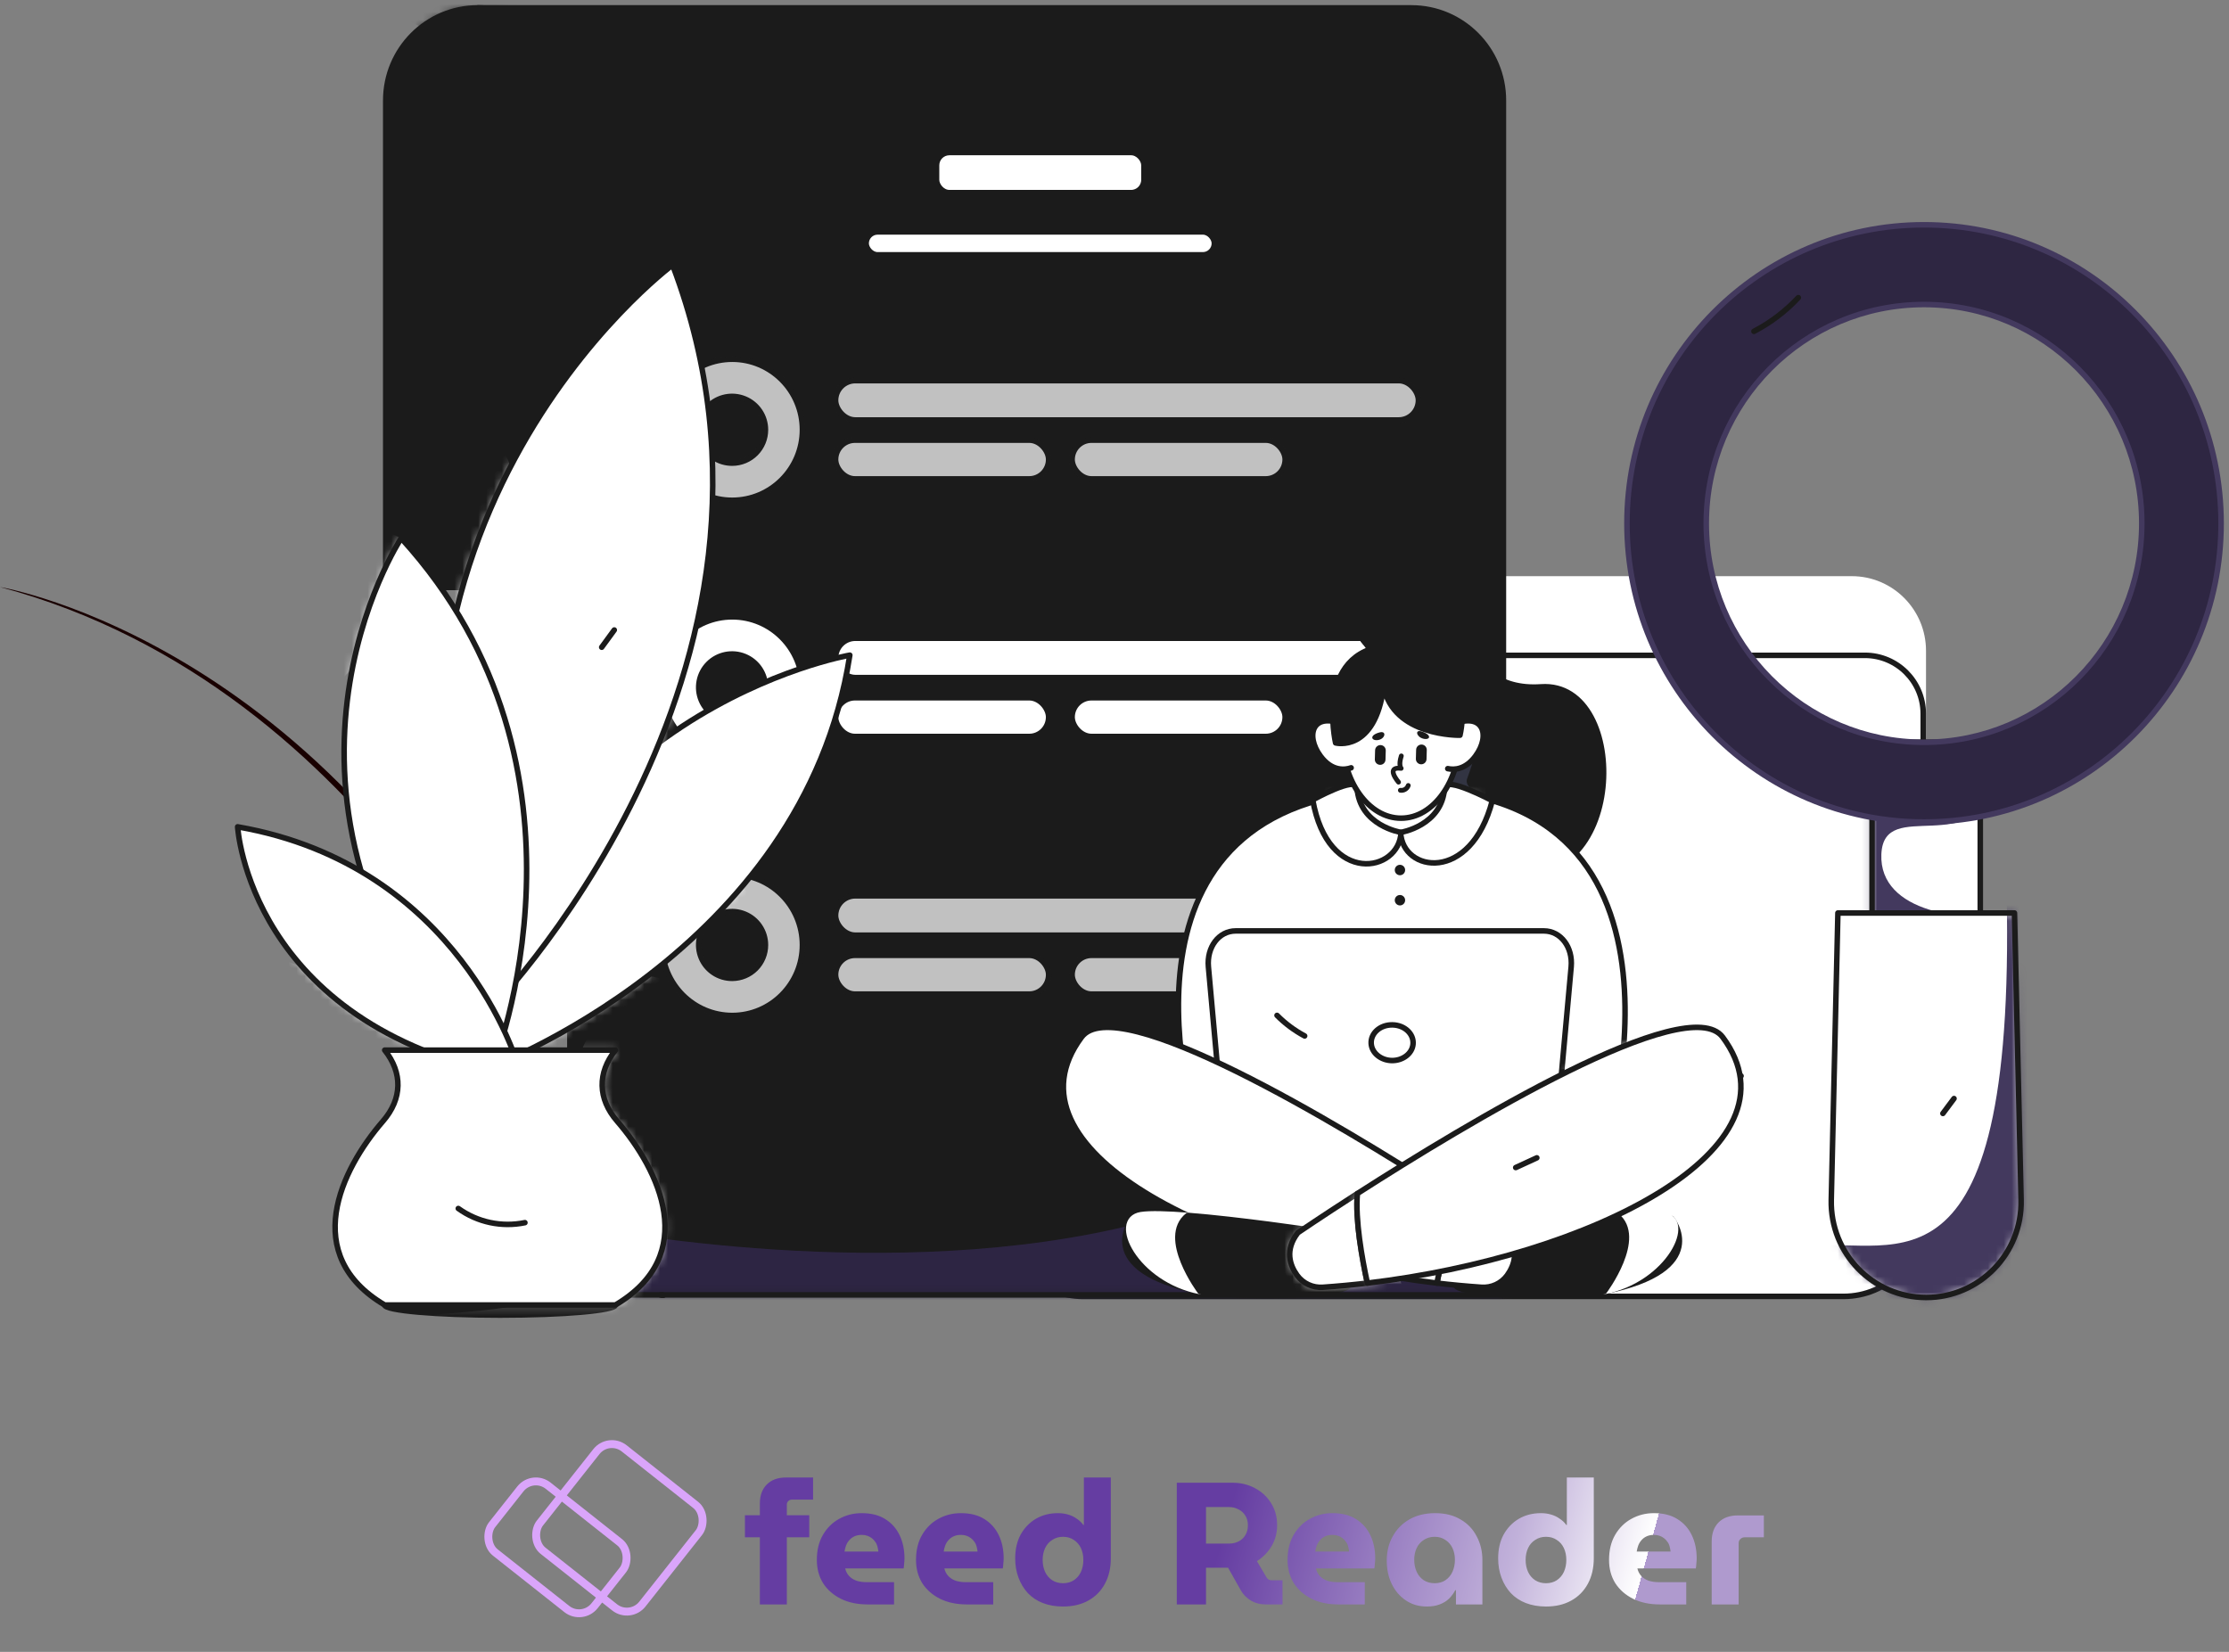 <svg width="282" height="209" viewBox="0 0 282 209" fill="none" xmlns="http://www.w3.org/2000/svg">
<rect x="0" y="0" width="282" height="209" fill="#808080" stroke="none"/>
<path d="M96.134 203V194.508H94.242V191.714H96.134V190.24C96.134 189.213 96.427 188.407 97.014 187.82C97.601 187.233 98.407 186.94 99.434 186.94H102.866V189.734H100.182C100.006 189.734 99.852 189.8 99.72 189.932C99.603 190.049 99.544 190.196 99.544 190.372V191.714H102.382V194.508H99.544V203H96.134ZM109.766 203C108.49 203 107.368 202.765 106.4 202.296C105.432 201.812 104.676 201.152 104.134 200.316C103.606 199.465 103.342 198.483 103.342 197.368C103.342 196.136 103.598 195.08 104.112 194.2C104.625 193.32 105.307 192.645 106.158 192.176C107.023 191.692 107.976 191.45 109.018 191.45C110.206 191.45 111.196 191.699 111.988 192.198C112.794 192.697 113.403 193.379 113.814 194.244C114.224 195.095 114.43 196.07 114.43 197.17C114.43 197.361 114.415 197.588 114.386 197.852C114.371 198.101 114.349 198.299 114.32 198.446H106.928C107.016 198.827 107.184 199.15 107.434 199.414C107.683 199.678 107.998 199.876 108.38 200.008C108.761 200.125 109.186 200.184 109.656 200.184H113.11V203H109.766ZM106.84 196.312H111.13C111.1 196.077 111.056 195.85 110.998 195.63C110.939 195.41 110.844 195.219 110.712 195.058C110.594 194.882 110.455 194.735 110.294 194.618C110.132 194.486 109.942 194.383 109.722 194.31C109.516 194.237 109.282 194.2 109.018 194.2C108.68 194.2 108.38 194.259 108.116 194.376C107.852 194.493 107.632 194.655 107.456 194.86C107.28 195.051 107.14 195.278 107.038 195.542C106.95 195.791 106.884 196.048 106.84 196.312ZM122.313 203C121.037 203 119.915 202.765 118.947 202.296C117.979 201.812 117.223 201.152 116.681 200.316C116.153 199.465 115.889 198.483 115.889 197.368C115.889 196.136 116.145 195.08 116.659 194.2C117.172 193.32 117.854 192.645 118.705 192.176C119.57 191.692 120.523 191.45 121.565 191.45C122.753 191.45 123.743 191.699 124.535 192.198C125.341 192.697 125.95 193.379 126.361 194.244C126.771 195.095 126.977 196.07 126.977 197.17C126.977 197.361 126.962 197.588 126.933 197.852C126.918 198.101 126.896 198.299 126.867 198.446H119.475C119.563 198.827 119.731 199.15 119.981 199.414C120.23 199.678 120.545 199.876 120.927 200.008C121.308 200.125 121.733 200.184 122.203 200.184H125.657V203H122.313ZM119.387 196.312H123.677C123.647 196.077 123.603 195.85 123.545 195.63C123.486 195.41 123.391 195.219 123.259 195.058C123.141 194.882 123.002 194.735 122.841 194.618C122.679 194.486 122.489 194.383 122.269 194.31C122.063 194.237 121.829 194.2 121.565 194.2C121.227 194.2 120.927 194.259 120.663 194.376C120.399 194.493 120.179 194.655 120.003 194.86C119.827 195.051 119.687 195.278 119.585 195.542C119.497 195.791 119.431 196.048 119.387 196.312ZM134.486 203.264C133.547 203.264 132.696 203.117 131.934 202.824C131.186 202.531 130.555 202.113 130.042 201.57C129.528 201.013 129.132 200.36 128.854 199.612C128.575 198.864 128.436 198.05 128.436 197.17C128.436 196.026 128.663 195.029 129.118 194.178C129.587 193.327 130.225 192.66 131.032 192.176C131.853 191.692 132.792 191.45 133.848 191.45C134.302 191.45 134.728 191.509 135.124 191.626C135.534 191.743 135.901 191.919 136.224 192.154C136.561 192.374 136.84 192.638 137.06 192.946H137.126V186.94H140.536V197.148C140.536 198.38 140.286 199.458 139.788 200.382C139.289 201.306 138.585 202.017 137.676 202.516C136.781 203.015 135.718 203.264 134.486 203.264ZM134.486 200.316C135.014 200.316 135.468 200.191 135.85 199.942C136.246 199.678 136.546 199.326 136.752 198.886C136.957 198.431 137.06 197.925 137.06 197.368C137.06 196.811 136.957 196.312 136.752 195.872C136.546 195.432 136.246 195.087 135.85 194.838C135.468 194.574 135.014 194.442 134.486 194.442C133.972 194.442 133.518 194.574 133.122 194.838C132.726 195.087 132.425 195.432 132.22 195.872C132.014 196.312 131.912 196.811 131.912 197.368C131.912 197.925 132.014 198.431 132.22 198.886C132.425 199.326 132.726 199.678 133.122 199.942C133.518 200.191 133.972 200.316 134.486 200.316ZM148.881 203V187.6H155.921C156.962 187.6 157.908 187.827 158.759 188.282C159.624 188.737 160.306 189.367 160.805 190.174C161.318 190.981 161.575 191.912 161.575 192.968C161.575 193.951 161.34 194.838 160.871 195.63C160.402 196.407 159.786 197.038 159.023 197.522L160.255 199.612C160.328 199.715 160.409 199.795 160.497 199.854C160.6 199.913 160.732 199.942 160.893 199.942H162.257V203H160.101C159.441 203 158.84 202.846 158.297 202.538C157.754 202.215 157.329 201.797 157.021 201.284L155.371 198.358C155.268 198.358 155.158 198.358 155.041 198.358C154.938 198.358 154.828 198.358 154.711 198.358H152.577V203H148.881ZM152.577 195.3H155.503C155.928 195.3 156.324 195.212 156.691 195.036C157.058 194.845 157.344 194.581 157.549 194.244C157.769 193.892 157.879 193.474 157.879 192.99C157.879 192.506 157.769 192.095 157.549 191.758C157.329 191.406 157.036 191.142 156.669 190.966C156.317 190.775 155.928 190.68 155.503 190.68H152.577V195.3ZM169.32 203C168.044 203 166.922 202.765 165.954 202.296C164.986 201.812 164.231 201.152 163.688 200.316C163.16 199.465 162.896 198.483 162.896 197.368C162.896 196.136 163.153 195.08 163.666 194.2C164.18 193.32 164.862 192.645 165.712 192.176C166.578 191.692 167.531 191.45 168.572 191.45C169.76 191.45 170.75 191.699 171.542 192.198C172.349 192.697 172.958 193.379 173.368 194.244C173.779 195.095 173.984 196.07 173.984 197.17C173.984 197.361 173.97 197.588 173.94 197.852C173.926 198.101 173.904 198.299 173.874 198.446H166.482C166.57 198.827 166.739 199.15 166.988 199.414C167.238 199.678 167.553 199.876 167.934 200.008C168.316 200.125 168.741 200.184 169.21 200.184H172.664V203H169.32ZM166.394 196.312H170.684C170.655 196.077 170.611 195.85 170.552 195.63C170.494 195.41 170.398 195.219 170.266 195.058C170.149 194.882 170.01 194.735 169.848 194.618C169.687 194.486 169.496 194.383 169.276 194.31C169.071 194.237 168.836 194.2 168.572 194.2C168.235 194.2 167.934 194.259 167.67 194.376C167.406 194.493 167.186 194.655 167.01 194.86C166.834 195.051 166.695 195.278 166.592 195.542C166.504 195.791 166.438 196.048 166.394 196.312ZM180.503 203.264C179.506 203.264 178.626 203.007 177.863 202.494C177.101 201.981 176.507 201.291 176.081 200.426C175.656 199.546 175.443 198.556 175.443 197.456C175.443 196.312 175.693 195.293 176.191 194.398C176.69 193.489 177.394 192.77 178.303 192.242C179.227 191.714 180.313 191.45 181.559 191.45C182.821 191.45 183.891 191.714 184.771 192.242C185.666 192.755 186.348 193.467 186.817 194.376C187.301 195.271 187.543 196.275 187.543 197.39V203H184.199V201.196H184.111C183.906 201.592 183.642 201.951 183.319 202.274C182.997 202.582 182.601 202.824 182.131 203C181.677 203.176 181.134 203.264 180.503 203.264ZM181.515 200.316C182.029 200.316 182.476 200.191 182.857 199.942C183.253 199.678 183.554 199.319 183.759 198.864C183.965 198.409 184.067 197.903 184.067 197.346C184.067 196.803 183.965 196.312 183.759 195.872C183.554 195.432 183.253 195.087 182.857 194.838C182.476 194.574 182.029 194.442 181.515 194.442C180.987 194.442 180.525 194.574 180.129 194.838C179.733 195.087 179.433 195.432 179.227 195.872C179.022 196.312 178.919 196.803 178.919 197.346C178.919 197.903 179.022 198.409 179.227 198.864C179.433 199.319 179.733 199.678 180.129 199.942C180.525 200.191 180.987 200.316 181.515 200.316ZM195.587 203.264C194.648 203.264 193.798 203.117 193.035 202.824C192.287 202.531 191.656 202.113 191.143 201.57C190.63 201.013 190.234 200.36 189.955 199.612C189.676 198.864 189.537 198.05 189.537 197.17C189.537 196.026 189.764 195.029 190.219 194.178C190.688 193.327 191.326 192.66 192.133 192.176C192.954 191.692 193.893 191.45 194.949 191.45C195.404 191.45 195.829 191.509 196.225 191.626C196.636 191.743 197.002 191.919 197.325 192.154C197.662 192.374 197.941 192.638 198.161 192.946H198.227V186.94H201.637V197.148C201.637 198.38 201.388 199.458 200.889 200.382C200.39 201.306 199.686 202.017 198.777 202.516C197.882 203.015 196.819 203.264 195.587 203.264ZM195.587 200.316C196.115 200.316 196.57 200.191 196.951 199.942C197.347 199.678 197.648 199.326 197.853 198.886C198.058 198.431 198.161 197.925 198.161 197.368C198.161 196.811 198.058 196.312 197.853 195.872C197.648 195.432 197.347 195.087 196.951 194.838C196.57 194.574 196.115 194.442 195.587 194.442C195.074 194.442 194.619 194.574 194.223 194.838C193.827 195.087 193.526 195.432 193.321 195.872C193.116 196.312 193.013 196.811 193.013 197.368C193.013 197.925 193.116 198.431 193.321 198.886C193.526 199.326 193.827 199.678 194.223 199.942C194.619 200.191 195.074 200.316 195.587 200.316ZM209.99 203C208.714 203 207.592 202.765 206.624 202.296C205.656 201.812 204.901 201.152 204.358 200.316C203.83 199.465 203.566 198.483 203.566 197.368C203.566 196.136 203.823 195.08 204.336 194.2C204.85 193.32 205.532 192.645 206.382 192.176C207.248 191.692 208.201 191.45 209.242 191.45C210.43 191.45 211.42 191.699 212.212 192.198C213.019 192.697 213.628 193.379 214.038 194.244C214.449 195.095 214.654 196.07 214.654 197.17C214.654 197.361 214.64 197.588 214.61 197.852C214.596 198.101 214.574 198.299 214.544 198.446H207.152C207.24 198.827 207.409 199.15 207.658 199.414C207.908 199.678 208.223 199.876 208.604 200.008C208.986 200.125 209.411 200.184 209.88 200.184H213.334V203H209.99ZM207.064 196.312H211.354C211.325 196.077 211.281 195.85 211.222 195.63C211.164 195.41 211.068 195.219 210.936 195.058C210.819 194.882 210.68 194.735 210.518 194.618C210.357 194.486 210.166 194.383 209.946 194.31C209.741 194.237 209.506 194.2 209.242 194.2C208.905 194.2 208.604 194.259 208.34 194.376C208.076 194.493 207.856 194.655 207.68 194.86C207.504 195.051 207.365 195.278 207.262 195.542C207.174 195.791 207.108 196.048 207.064 196.312ZM216.553 203V195.036C216.553 194.009 216.847 193.203 217.433 192.616C218.02 192.029 218.834 191.736 219.875 191.736H223.153V194.508H220.711C220.506 194.508 220.33 194.581 220.183 194.728C220.037 194.86 219.963 195.036 219.963 195.256V203H216.553Z" fill="url(#paint0_linear_3_2)"/>
<rect x="67.387" y="186.425" width="16.529" height="10.775" rx="2.5" transform="rotate(38.341 67.387 186.425)" stroke="#DAA5FA"/>
<rect x="77.006" y="181.702" width="16.529" height="16.529" rx="2.5" transform="rotate(38.341 77.006 181.702)" stroke="#DAA5FA"/>
<path d="M185.126 73.248L176.999 62.014C175.259 59.604 172.467 58.175 169.494 58.173H135.98C130.984 58.173 126.934 62.244 126.934 67.266V139.282H243.318V82.341C243.318 77.319 239.268 73.248 234.272 73.248H185.126Z" fill="white" stroke="white" stroke-width="0.7" stroke-linecap="round" stroke-linejoin="round"/>
<rect x="134" y="75.929" width="100.41" height="24.579" rx="4.973" fill="white" stroke="white" stroke-width="0.7" stroke-linecap="round" stroke-linejoin="round"/>
<path d="M134.319 82.916H235.932C240.011 82.916 243.318 86.223 243.318 90.302V153.931C243.318 159.506 238.798 164.025 233.223 164.025H137.028C134.351 164.025 131.784 162.962 129.89 161.069C127.997 159.176 126.934 156.608 126.934 153.931V90.302C126.934 88.343 127.712 86.464 129.097 85.079C130.482 83.694 132.361 82.916 134.319 82.916Z" fill="white"/>
<path fill-rule="evenodd" clip-rule="evenodd" d="M134.319 82.916H235.932C240.011 82.916 243.318 86.223 243.318 90.302V153.931C243.318 159.506 238.798 164.025 233.223 164.025H137.028C134.351 164.025 131.784 162.962 129.89 161.069C127.997 159.176 126.934 156.608 126.934 153.931V90.302C126.934 88.343 127.712 86.464 129.097 85.079C130.482 83.694 132.361 82.916 134.319 82.916Z" stroke="#1B1B1B" stroke-width="0.7" stroke-linecap="round" stroke-linejoin="round"/>
<rect x="137.415" y="99.164" width="44.5" height="6.882" fill="white"/>
<rect x="138.606" y="116.008" width="26.895" height="16.222" fill="white"/>
<path d="M220.269 136.137C218.205 137.85 215.862 139.195 213.343 140.116" stroke="#1B1B1B" stroke-width="0.7" stroke-linecap="round" stroke-linejoin="round"/>
<path d="M170.508 94.277L172.719 92.102" stroke="#1B1B1B" stroke-width="0.7" stroke-linecap="round" stroke-linejoin="round"/>
<path d="M60.45 1H60.45C54.017 1 48.803 6.242 48.803 12.709V74.322H72.098V12.709C72.098 6.242 66.883 1 60.45 1Z" fill="#1B1B1B"/>
<mask id="mask0_3_2" style="mask-type:luminance" maskUnits="userSpaceOnUse" x="48" y="1" width="25" height="74">
<path fill-rule="evenodd" clip-rule="evenodd" d="M60.45 1H60.449C54.017 1 48.801 6.242 48.801 12.709V74.322H72.097V12.709C72.097 6.242 66.882 1 60.45 1Z" fill="white"/>
</mask>
<g mask="url(#mask0_3_2)">
<path d="M28.887 1.342C90.403 -11.249 75.49 91.189 75.49 91.189L90.403 -11.249L72.097 -21.243" fill="#1B1B1B"/>
</g>
<path fill-rule="evenodd" clip-rule="evenodd" d="M60.45 1H60.45C54.017 1 48.803 6.242 48.803 12.709V74.322H72.098V12.709C72.098 6.242 66.883 1 60.45 1Z" stroke="#1B1B1B" stroke-width="0.7" stroke-linecap="round" stroke-linejoin="round"/>
<path d="M178.554 1H92.384V1H60.45C66.883 1 72.098 6.242 72.098 12.709V21.384V163.836H190.202V12.709C190.202 6.242 184.987 1 178.554 1Z" fill="#1B1B1B"/>
<mask id="mask1_3_2" style="mask-type:luminance" maskUnits="userSpaceOnUse" x="60" y="1" width="131" height="163">
<path fill-rule="evenodd" clip-rule="evenodd" d="M178.555 1H92.385L60.451 1C66.884 1 72.099 6.242 72.099 12.709V21.384V163.836H190.203V12.709C190.203 6.242 184.988 1 178.555 1Z" fill="white"/>
</mask>
<g mask="url(#mask1_3_2)">
<path d="M190.205 88.28C198.526 184.051 68.038 154.069 68.038 154.069L53.953 185.717L203.911 194.045L207.639 115.833" fill="#2D2543"/>
</g>
<path fill-rule="evenodd" clip-rule="evenodd" d="M178.554 1H92.384V1H60.45C66.883 1 72.098 6.242 72.098 12.709V21.384V21.384V163.836H190.202V12.709C190.202 6.242 184.987 1 178.554 1Z" stroke="#1B1B1B" stroke-width="0.7" stroke-linecap="round" stroke-linejoin="round"/>
<path d="M83.746 163.836C83.044 163.836 84.414 163.956 83.746 163.836V163.836Z" fill="#1B1B1B" stroke="#1B1B1B" stroke-width="0.7" stroke-linecap="round" stroke-linejoin="round"/>
<g opacity="0.73">
<path fill-rule="evenodd" clip-rule="evenodd" d="M83.763 54.375C83.763 49.446 87.738 45.45 92.641 45.45C97.544 45.45 101.519 49.446 101.519 54.375C101.519 59.304 97.544 63.3 92.641 63.3C87.738 63.3 83.763 59.304 83.763 54.375ZM88.725 56.005C89.385 57.582 90.931 58.604 92.639 58.595C93.756 58.592 94.825 58.146 95.612 57.355C96.4 56.563 96.84 55.491 96.838 54.375C96.838 52.666 95.807 51.126 94.227 50.474C92.647 49.822 90.831 50.187 89.625 51.399C88.42 52.61 88.065 54.429 88.725 56.005Z" fill="white"/>
<path d="M92.639 58.595L92.638 58.245L92.638 58.245L92.639 58.595ZM88.725 56.005L88.402 56.141L88.725 56.005ZM96.838 54.375L96.487 54.375L96.487 54.376L96.838 54.375ZM94.227 50.474L94.094 50.798L94.227 50.474ZM89.625 51.399L89.874 51.646L89.625 51.399ZM92.641 45.1C87.543 45.1 83.413 49.254 83.413 54.375H84.113C84.113 49.638 87.933 45.8 92.641 45.8V45.1ZM101.869 54.375C101.869 49.254 97.739 45.1 92.641 45.1V45.8C97.349 45.8 101.169 49.638 101.169 54.375H101.869ZM92.641 63.65C97.739 63.65 101.869 59.496 101.869 54.375H101.169C101.169 59.112 97.349 62.95 92.641 62.95V63.65ZM83.413 54.375C83.413 59.496 87.543 63.65 92.641 63.65V62.95C87.933 62.95 84.113 59.112 84.113 54.375H83.413ZM92.638 58.245C91.07 58.253 89.653 57.316 89.048 55.87L88.402 56.141C89.117 57.847 90.791 58.955 92.641 58.945L92.638 58.245ZM95.364 57.108C94.642 57.833 93.662 58.242 92.638 58.245L92.64 58.945C93.85 58.942 95.008 58.459 95.861 57.601L95.364 57.108ZM96.487 54.376C96.49 55.399 96.086 56.382 95.364 57.108L95.861 57.601C96.713 56.744 97.191 55.583 97.188 54.374L96.487 54.376ZM94.094 50.798C95.542 51.395 96.487 52.808 96.487 54.375L97.188 54.375C97.188 52.524 96.071 50.856 94.361 50.151L94.094 50.798ZM89.874 51.646C90.979 50.535 92.645 50.2 94.094 50.798L94.361 50.151C92.65 49.444 90.683 49.84 89.377 51.152L89.874 51.646ZM89.048 55.87C88.442 54.425 88.768 52.757 89.874 51.646L89.377 51.152C88.072 52.464 87.687 54.434 88.402 56.141L89.048 55.87Z" fill="#1B1B1B"/>
<rect x="105.712" y="48.158" width="73.739" height="4.979" rx="2.49" fill="white" stroke="#1B1B1B" stroke-width="0.7" stroke-linecap="round" stroke-linejoin="round"/>
<rect x="105.712" y="55.688" width="26.957" height="4.904" rx="2.452" fill="white" stroke="#1B1B1B" stroke-width="0.7" stroke-linecap="round" stroke-linejoin="round"/>
<rect x="135.635" y="55.688" width="26.957" height="4.904" rx="2.452" fill="white" stroke="#1B1B1B" stroke-width="0.7" stroke-linecap="round" stroke-linejoin="round"/>
</g>
<g opacity="0.73">
<path fill-rule="evenodd" clip-rule="evenodd" d="M83.763 119.561C83.763 114.632 87.738 110.636 92.641 110.636C97.544 110.636 101.519 114.631 101.519 119.561C101.519 124.49 97.544 128.485 92.641 128.485C87.738 128.485 83.763 124.49 83.763 119.561ZM88.725 121.191C89.385 122.767 90.931 123.79 92.639 123.781C93.756 123.778 94.825 123.331 95.612 122.54C96.4 121.749 96.84 120.677 96.838 119.56C96.838 117.852 95.807 116.311 94.227 115.66C92.647 115.008 90.831 115.373 89.625 116.584C88.42 117.796 88.065 119.615 88.725 121.191Z" fill="white"/>
<path d="M92.639 123.781L92.638 123.431L92.638 123.431L92.639 123.781ZM88.725 121.191L88.402 121.326L88.725 121.191ZM95.612 122.54L95.861 122.787L95.612 122.54ZM96.838 119.56L96.487 119.56L96.487 119.561L96.838 119.56ZM94.227 115.66L94.094 115.983L94.227 115.66ZM89.625 116.584L89.874 116.831H89.874L89.625 116.584ZM92.641 110.286C87.543 110.286 83.413 114.44 83.413 119.561H84.113C84.113 114.823 87.933 110.986 92.641 110.986V110.286ZM101.869 119.561C101.869 114.44 97.739 110.286 92.641 110.286V110.986C97.349 110.986 101.169 114.823 101.169 119.561H101.869ZM92.641 128.835C97.739 128.835 101.869 124.681 101.869 119.561H101.169C101.169 124.298 97.349 128.135 92.641 128.135V128.835ZM83.413 119.561C83.413 124.681 87.543 128.835 92.641 128.835V128.135C87.933 128.135 84.113 124.298 84.113 119.561H83.413ZM92.638 123.431C91.07 123.439 89.653 122.501 89.048 121.056L88.402 121.326C89.117 123.033 90.791 124.14 92.641 124.131L92.638 123.431ZM95.364 122.293C94.642 123.019 93.662 123.428 92.638 123.431L92.64 124.131C93.85 124.127 95.008 123.644 95.861 122.787L95.364 122.293ZM96.487 119.561C96.49 120.585 96.086 121.568 95.364 122.293L95.861 122.787C96.713 121.93 97.191 120.769 97.188 119.56L96.487 119.561ZM94.094 115.983C95.542 116.581 96.487 117.993 96.487 119.56L97.188 119.56C97.188 117.71 96.071 116.042 94.361 115.336L94.094 115.983ZM89.874 116.831C90.979 115.72 92.645 115.385 94.094 115.983L94.361 115.336C92.65 114.63 90.683 115.025 89.377 116.337L89.874 116.831ZM89.048 121.056C88.442 119.61 88.768 117.942 89.874 116.831L89.377 116.337C88.072 117.649 87.687 119.619 88.402 121.326L89.048 121.056Z" fill="#1B1B1B"/>
<rect x="105.712" y="113.344" width="73.739" height="4.979" rx="2.49" fill="white" stroke="#1B1B1B" stroke-width="0.7" stroke-linecap="round" stroke-linejoin="round"/>
<rect x="105.712" y="120.873" width="26.957" height="4.904" rx="2.452" fill="white" stroke="#1B1B1B" stroke-width="0.7" stroke-linecap="round" stroke-linejoin="round"/>
<rect x="135.635" y="120.873" width="26.957" height="4.904" rx="2.452" fill="white" stroke="#1B1B1B" stroke-width="0.7" stroke-linecap="round" stroke-linejoin="round"/>
</g>
<rect x="118.484" y="19.295" width="26.245" height="5.083" rx="1.623" fill="white" stroke="#1B1B1B" stroke-width="0.7" stroke-linecap="round" stroke-linejoin="round"/>
<rect x="109.576" y="29.34" width="44.063" height="2.905" rx="1.452" fill="white" stroke="#1B1B1B" stroke-width="0.7" stroke-linecap="round" stroke-linejoin="round"/>
<path fill-rule="evenodd" clip-rule="evenodd" d="M83.761 86.968C83.761 82.039 87.736 78.043 92.639 78.043C97.543 78.043 101.518 82.039 101.518 86.968C101.518 91.897 97.543 95.893 92.639 95.893C87.736 95.893 83.761 91.897 83.761 86.968ZM88.724 88.598C89.384 90.174 90.929 91.197 92.638 91.188V91.188C93.754 91.185 94.824 90.739 95.611 89.947C96.398 89.156 96.839 88.084 96.836 86.968C96.836 85.259 95.805 83.719 94.226 83.067C92.646 82.415 90.829 82.78 89.624 83.992C88.419 85.203 88.063 87.022 88.724 88.598Z" fill="white"/>
<path d="M92.638 91.188H92.988C92.988 91.095 92.951 91.005 92.885 90.94C92.819 90.874 92.729 90.837 92.636 90.838L92.638 91.188ZM88.724 88.598L88.401 88.733L88.724 88.598ZM92.638 91.188H92.288C92.288 91.281 92.325 91.37 92.391 91.436C92.457 91.501 92.546 91.538 92.639 91.538L92.638 91.188ZM95.611 89.947L95.859 90.194L95.611 89.947ZM96.836 86.968L96.486 86.968L96.486 86.969L96.836 86.968ZM94.226 83.067L94.092 83.39L94.226 83.067ZM89.624 83.992L89.872 84.238H89.872L89.624 83.992ZM92.639 77.693C87.541 77.693 83.411 81.847 83.411 86.968H84.111C84.111 82.23 87.931 78.393 92.639 78.393V77.693ZM101.868 86.968C101.868 81.847 97.738 77.693 92.639 77.693V78.393C97.348 78.393 101.168 82.23 101.168 86.968H101.868ZM92.639 96.243C97.738 96.243 101.868 92.088 101.868 86.968H101.168C101.168 91.705 97.348 95.543 92.639 95.543V96.243ZM83.411 86.968C83.411 92.088 87.541 96.243 92.639 96.243V95.543C87.931 95.543 84.111 91.705 84.111 86.968H83.411ZM92.636 90.838C91.069 90.846 89.652 89.908 89.046 88.463L88.401 88.733C89.115 90.44 90.789 91.547 92.64 91.538L92.636 90.838ZM92.988 91.188V91.188H92.288V91.188H92.988ZM95.363 89.7C94.641 90.426 93.661 90.835 92.637 90.838L92.639 91.538C93.848 91.535 95.007 91.051 95.859 90.194L95.363 89.7ZM96.486 86.969C96.489 87.992 96.085 88.975 95.363 89.7L95.859 90.194C96.712 89.337 97.189 88.176 97.186 86.967L96.486 86.969ZM94.092 83.39C95.541 83.988 96.486 85.4 96.486 86.968L97.186 86.968C97.186 85.117 96.07 83.449 94.359 82.743L94.092 83.39ZM89.872 84.238C90.977 83.127 92.644 82.792 94.092 83.39L94.359 82.743C92.649 82.037 90.681 82.433 89.376 83.745L89.872 84.238ZM89.046 88.463C88.441 87.017 88.767 85.349 89.872 84.238L89.376 83.745C88.071 85.057 87.686 87.026 88.401 88.733L89.046 88.463Z" fill="#1B1B1B"/>
<rect x="105.711" y="80.751" width="73.739" height="4.979" rx="2.49" fill="white" stroke="#1B1B1B" stroke-width="0.7" stroke-linecap="round" stroke-linejoin="round"/>
<rect x="105.711" y="88.28" width="26.957" height="4.904" rx="2.452" fill="white" stroke="#1B1B1B" stroke-width="0.7" stroke-linecap="round" stroke-linejoin="round"/>
<rect x="135.634" y="88.28" width="26.957" height="4.904" rx="2.452" fill="white" stroke="#1B1B1B" stroke-width="0.7" stroke-linecap="round" stroke-linejoin="round"/>
<path d="M94.507 16.597L91.401 19.095" stroke="#1B1B1B" stroke-width="0.7" stroke-linecap="round" stroke-linejoin="round"/>
<path d="M171.59 147.802C169.13 150.287 166.14 152.184 162.844 153.35" stroke="#1B1B1B" stroke-width="0.7" stroke-linecap="round" stroke-linejoin="round"/>
<ellipse cx="63.264" cy="165.111" rx="14.594" ry="1.279" fill="#1B1B1B" stroke="#1B1B1B" stroke-width="0.7" stroke-linecap="round" stroke-linejoin="round"/>
<path d="M68.348 136.671L67.843 136.853C67.843 136.853 47.721 87.017 0 74.274C0 74.274 43.586 81.518 68.348 136.671Z" fill="#190000"/>
<path d="M107.513 82.893C107.513 82.893 67.184 89.8 59.004 134.196L61.31 135.316C61.31 135.316 101.65 120.666 107.513 82.893Z" fill="white"/>
<mask id="mask2_3_2" style="mask-type:luminance" maskUnits="userSpaceOnUse" x="59" y="82" width="49" height="54">
<path fill-rule="evenodd" clip-rule="evenodd" d="M107.514 82.894C107.514 82.894 67.185 89.801 59.005 134.197L61.31 135.317C61.31 135.317 101.65 120.667 107.514 82.894Z" fill="white"/>
</mask>
<g mask="url(#mask2_3_2)">
<path d="M56.367 123.732C71.575 113.65 106.706 138.215 91.899 114.23C77.092 90.245 121.683 144.213 121.683 144.213L55.172 136.835" fill="white"/>
</g>
<path fill-rule="evenodd" clip-rule="evenodd" d="M107.513 82.893C107.513 82.893 67.184 89.8 59.004 134.196L61.31 135.316C61.31 135.316 101.65 120.666 107.513 82.893Z" stroke="#1B1B1B" stroke-width="0.7" stroke-linecap="round" stroke-linejoin="round"/>
<path fill-rule="evenodd" clip-rule="evenodd" d="M104.081 85.921C99.807 88.57 94.957 92.86 90.074 97.822L90.074 97.822C90.101 97.827 96.282 99.041 102.178 96.904C96.495 99.71 89.039 98.889 89.033 98.888C83.528 104.581 78.032 111.038 73.313 116.883C73.55 116.928 81.467 118.401 89.065 115.595C82.325 118.972 73.706 118.436 72.168 118.308C64.937 127.351 59.803 134.584 59.803 134.584L59.005 134.196C59.005 134.196 68.182 121.184 79.295 108.417C78.147 105.584 77.781 102.494 78.235 99.471C77.978 103.983 79.61 106.836 80.066 107.537C88.046 98.452 96.924 89.647 104.081 85.921ZM90.007 97.889L89.213 98.703C89.478 98.43 89.742 98.159 90.007 97.889Z" fill="white"/>
<path d="M85.087 33.528C85.087 33.528 39.787 67.209 61.238 128.671C61.238 128.671 104.703 85.147 85.087 33.528Z" fill="white"/>
<mask id="mask3_3_2" style="mask-type:luminance" maskUnits="userSpaceOnUse" x="55" y="33" width="36" height="96">
<path fill-rule="evenodd" clip-rule="evenodd" d="M85.086 33.528C85.086 33.528 39.787 67.209 61.237 128.671C61.237 128.671 104.702 85.147 85.086 33.528Z" fill="white"/>
</mask>
<g mask="url(#mask3_3_2)">
<path d="M60.203 51.193C79.048 74.757 52.128 127.656 89.03 84.083C125.932 40.51 82.969 135.316 82.969 135.316C82.969 135.316 34.617 153.469 34.172 148.989C33.728 144.509 16.537 68.1 16.537 68.1L30.062 45.852" fill="white"/>
</g>
<path fill-rule="evenodd" clip-rule="evenodd" d="M85.087 33.528C85.087 33.528 39.787 67.209 61.238 128.671V128.671C61.238 128.671 104.703 85.147 85.087 33.528Z" stroke="#1B1B1B" stroke-width="0.7" stroke-linecap="round" stroke-linejoin="round"/>
<path fill-rule="evenodd" clip-rule="evenodd" d="M74.009 63.268C74.055 63.255 82.611 60.98 88.429 54.628C83.353 61.699 73.49 65.259 73.472 65.265C70.674 75.898 68.431 87.498 66.72 97.838C67.349 97.664 78.067 94.609 85.418 86.475C79.431 94.927 68.317 99.568 66.309 100.355C63.749 116.311 62.51 128.672 62.51 128.672H61.24C61.24 128.672 63.395 106.47 68.137 83.386C66.412 81.97 62.645 78.394 60.442 72.674C63.336 78.565 67.402 81.182 68.469 81.793C71.933 65.321 76.714 48.651 82.972 39.496C79.537 45.501 76.554 53.947 74.009 63.268L74.009 63.268ZM73.562 64.925C73.699 64.408 73.837 63.893 73.977 63.38L73.562 64.925Z" fill="white"/>
<path d="M50.753 68.101C50.753 68.101 29.485 100.424 59.974 135.615L62.417 134.776C62.417 134.776 77.425 97.289 50.753 68.101Z" fill="white"/>
<mask id="mask4_3_2" style="mask-type:luminance" maskUnits="userSpaceOnUse" x="43" y="68" width="24" height="68">
<path fill-rule="evenodd" clip-rule="evenodd" d="M50.753 68.101C50.753 68.101 29.485 100.424 59.974 135.615L62.416 134.776C62.416 134.776 77.424 97.289 50.753 68.101Z" fill="white"/>
</mask>
<g mask="url(#mask4_3_2)">
<path d="M50.752 68.101C50.752 98.337 5.13 90.058 55.878 115.984C92.289 134.585 19.365 163.338 19.365 163.338C19.365 163.338 -29.633 147.032 -27.188 143.26C-24.742 139.488 9.486 69.11 9.486 69.11L33.894 60.289" fill="white"/>
</g>
<path fill-rule="evenodd" clip-rule="evenodd" d="M50.753 68.101C50.753 68.101 29.485 100.424 59.974 135.615L62.417 134.776C62.417 134.776 77.425 97.289 50.753 68.101Z" stroke="#1B1B1B" stroke-width="0.7" stroke-linecap="round" stroke-linejoin="round"/>
<path fill-rule="evenodd" clip-rule="evenodd" d="M55.49 114.248C55.684 114.116 62.15 109.654 64.939 102.562C63.174 109.479 56.963 115.053 55.881 115.983C58.385 126.978 60.821 135.324 60.821 135.324L59.975 135.614C59.975 135.614 55.554 120.639 52.621 104.498C49.592 103.416 46.867 101.622 44.674 99.269C48.155 102.45 51.551 103.228 52.422 103.382C50.383 91.846 49.169 79.879 50.919 72.477C50.216 77.179 50.459 83.37 51.223 90.032L51.223 90.032C51.258 90.008 56.347 86.569 58.542 81.1C57.034 86.853 51.44 91.419 51.394 91.457L51.393 91.457C52.335 99.032 53.902 107.112 55.49 114.248ZM51.367 91.232C51.32 90.855 51.275 90.48 51.232 90.106L51.367 91.232Z" fill="white"/>
<path d="M30.064 104.613C30.064 104.613 31.497 129.549 64.427 136.073L65.495 134.699C65.495 134.699 58.185 109.493 30.064 104.613Z" fill="white"/>
<mask id="mask5_3_2" style="mask-type:luminance" maskUnits="userSpaceOnUse" x="30" y="104" width="36" height="33">
<path fill-rule="evenodd" clip-rule="evenodd" d="M30.064 104.614C30.064 104.614 31.498 129.55 64.427 136.073L65.496 134.7C65.496 134.7 58.186 109.494 30.064 104.614Z" fill="white"/>
</mask>
<g mask="url(#mask5_3_2)">
<path d="M14.698 109.105C44.704 131.056 50.033 119.969 68.349 134.585C86.664 149.2 36.968 147.27 36.968 147.27L22.903 136.853" fill="white"/>
</g>
<path fill-rule="evenodd" clip-rule="evenodd" d="M30.064 104.613C30.064 104.613 31.497 129.549 64.427 136.073L65.495 134.699C65.495 134.699 58.185 109.493 30.064 104.613Z" stroke="#1B1B1B" stroke-width="0.7" stroke-linecap="round" stroke-linejoin="round"/>
<path fill-rule="evenodd" clip-rule="evenodd" d="M53.608 127.469C59.791 132.206 64.797 135.597 64.797 135.597L64.427 136.073C64.427 136.073 55.417 130.007 46.777 122.766C44.53 123.371 42.179 123.489 39.883 123.111C43.285 123.423 45.605 122.519 46.179 122.265C40.037 117.067 34.191 111.33 32.038 106.819C33.645 109.527 36.445 112.644 39.749 115.803L39.75 115.803C39.77 115.752 41.256 112.026 40.196 108.36C41.783 111.921 40.473 116.434 40.461 116.475C44.264 120.042 48.643 123.628 52.636 126.719C52.696 126.567 54.557 121.773 53.146 117.028C55.083 121.293 53.842 126.571 53.608 127.469ZM39.971 116.014C39.987 116.029 40.003 116.045 40.019 116.06L39.842 115.892C39.885 115.933 39.928 115.973 39.971 116.014Z" fill="white"/>
<path d="M77.857 132.867H48.67C50.958 135.741 50.91 139.012 48.458 141.846C43.096 148.041 37.944 158.773 48.67 165.112H77.857C88.582 158.773 83.43 148.041 78.069 141.846C75.617 139.012 75.569 135.741 77.857 132.867Z" fill="white"/>
<mask id="mask6_3_2" style="mask-type:luminance" maskUnits="userSpaceOnUse" x="42" y="132" width="43" height="34">
<path fill-rule="evenodd" clip-rule="evenodd" d="M77.858 132.867H48.671C50.959 135.741 50.911 139.012 48.459 141.846C43.097 148.041 37.945 158.773 48.671 165.112H77.858C88.584 158.773 83.431 148.041 78.07 141.846C75.618 139.012 75.57 135.741 77.858 132.867Z" fill="white"/>
</mask>
<g mask="url(#mask6_3_2)">
<path d="M89.416 120.45C47.129 137.694 103.359 162.427 58.543 166.036C13.727 169.646 89.034 178.129 89.034 178.129L95.606 176.872L107.515 154.564L90.173 135.317L81.544 130.901L89.416 120.45Z" fill="white"/>
</g>
<path fill-rule="evenodd" clip-rule="evenodd" d="M77.857 132.867H48.67C50.958 135.741 50.91 139.012 48.458 141.846C43.096 148.041 37.944 158.773 48.67 165.112H77.857C88.582 158.773 83.43 148.041 78.069 141.846C75.617 139.012 75.569 135.741 77.857 132.867Z" stroke="#1B1B1B" stroke-width="0.7" stroke-linecap="round" stroke-linejoin="round"/>
<path d="M57.98 152.902C60.415 154.653 63.472 155.303 66.41 154.697" stroke="#1B1B1B" stroke-width="0.7" stroke-linecap="round" stroke-linejoin="round"/>
<path d="M77.715 79.711L76.124 81.89" stroke="#1B1B1B" stroke-width="0.7" stroke-linecap="round" stroke-linejoin="round"/>
<rect x="236.842" y="93.917" width="13.692" height="30.153" fill="white"/>
<mask id="mask7_3_2" style="mask-type:luminance" maskUnits="userSpaceOnUse" x="236" y="93" width="15" height="32">
<rect x="236.842" y="93.917" width="13.692" height="30.153" fill="white"/>
</mask>
<g mask="url(#mask7_3_2)">
<path d="M253.335 98.502C249.74 109.028 238.332 100.656 238.019 108.085C237.707 115.514 248.721 116.817 254.857 115.514C260.992 114.212 250.534 127.565 250.534 127.565L226.767 120.496L232.393 97.717L242.552 98.188" fill="#43395E"/>
</g>
<rect x="236.842" y="93.917" width="13.692" height="30.153" stroke="#1B1B1B" stroke-width="0.7" stroke-linecap="round" stroke-linejoin="round"/>
<path d="M243.689 164.165C236.946 164.165 231.524 158.587 231.681 151.811L232.52 115.515H254.857L255.697 151.811C255.853 158.587 250.431 164.165 243.689 164.165Z" fill="white"/>
<mask id="mask8_3_2" style="mask-type:luminance" maskUnits="userSpaceOnUse" x="231" y="115" width="25" height="50">
<path fill-rule="evenodd" clip-rule="evenodd" d="M243.687 164.164C236.944 164.164 231.522 158.586 231.679 151.81L232.519 115.514H254.856L255.695 151.81C255.852 158.586 250.43 164.164 243.687 164.164Z" fill="white"/>
</mask>
<g mask="url(#mask8_3_2)">
<path d="M253.802 110.44C255.501 166.335 239.581 156.285 228.954 157.713C218.327 159.141 243.687 176.421 243.687 176.421L267.399 179.249L270.964 134.948L258.335 117.572" fill="#43395E"/>
</g>
<path fill-rule="evenodd" clip-rule="evenodd" d="M243.689 164.165V164.165C236.946 164.165 231.524 158.587 231.681 151.811L232.52 115.515H254.857L255.697 151.811C255.853 158.587 250.431 164.165 243.689 164.165Z" stroke="#1B1B1B" stroke-width="0.7" stroke-linecap="round" stroke-linejoin="round"/>
<path fill-rule="evenodd" clip-rule="evenodd" d="M205.831 66.223C205.831 45.357 222.658 28.441 243.415 28.441C264.173 28.441 281 45.357 281 66.223C281 87.09 264.173 104.005 243.415 104.005C222.658 104.005 205.831 87.09 205.831 66.223ZM215.866 66.223C215.866 81.518 228.2 93.918 243.416 93.918C258.631 93.918 270.966 81.518 270.966 66.223C270.966 50.928 258.631 38.529 243.416 38.529C228.2 38.529 215.866 50.928 215.866 66.223Z" fill="#2E2642"/>
<path d="M281 66.223H280.65H281ZM243.415 28.091C222.463 28.091 205.481 45.165 205.481 66.223H206.181C206.181 45.549 222.853 28.791 243.415 28.791V28.091ZM205.481 66.223C205.481 87.281 222.463 104.355 243.415 104.355V103.655C222.853 103.655 206.181 86.898 206.181 66.223H205.481ZM243.415 104.355C264.368 104.355 281.35 87.281 281.35 66.223H280.65C280.65 86.898 263.978 103.655 243.415 103.655V104.355ZM281.35 66.223C281.35 45.166 264.368 28.091 243.415 28.091V28.791C263.978 28.791 280.65 45.549 280.65 66.223H281.35ZM243.416 93.567C228.395 93.567 216.216 81.327 216.216 66.223H215.516C215.516 81.71 228.005 94.267 243.416 94.267V93.567ZM216.216 66.223C216.216 51.12 228.395 38.879 243.416 38.879V38.179C228.005 38.179 215.516 50.736 215.516 66.223H216.216ZM243.416 38.879C258.436 38.879 270.616 51.12 270.616 66.223H271.316C271.316 50.736 258.826 38.179 243.416 38.179V38.879ZM270.616 66.223C270.616 81.327 258.436 93.567 243.416 93.567V94.267C258.826 94.267 271.316 81.71 271.316 66.223H270.616Z" fill="#43395E"/>
<path d="M227.512 37.659C225.896 39.388 223.998 40.829 221.899 41.921" stroke="#1B1B1B" stroke-width="0.7" stroke-linecap="round" stroke-linejoin="round"/>
<path d="M247.21 138.993L245.804 140.878" stroke="#1B1B1B" stroke-width="0.7" stroke-linecap="round" stroke-linejoin="round"/>
<path d="M173.83 82C170.193 80.845 170.841 72.564 177.966 73.538C185.091 74.513 183.838 87.664 194.971 86.906C206.535 86.119 205.76 113.925 190.385 110.123C179.125 107.339 173.83 82 173.83 82Z" fill="#1B1B1B"/>
<mask id="mask9_3_2" style="mask-type:luminance" maskUnits="userSpaceOnUse" x="171" y="73" width="32" height="38">
<path fill-rule="evenodd" clip-rule="evenodd" d="M173.83 81.999C170.193 80.844 170.84 72.563 177.966 73.537C185.091 74.512 183.838 87.663 194.971 86.905C206.534 86.118 205.76 113.924 190.384 110.122C179.124 107.338 173.83 81.999 173.83 81.999Z" fill="white"/>
</mask>
<g mask="url(#mask9_3_2)">
<path d="M197.514 110.174C198.597 103.47 184.569 101.372 185.612 98.525C186.655 95.678 187.704 92.471 184.593 91.194C181.482 89.917 179.195 96.847 179.195 96.847L178.082 102.418L180.012 106.698L197.757 111.223" fill="#323442"/>
</g>
<path fill-rule="evenodd" clip-rule="evenodd" d="M173.83 82C170.193 80.845 170.841 72.564 177.966 73.538C185.091 74.513 183.838 87.664 194.971 86.906C206.535 86.119 205.76 113.925 190.385 110.123C179.125 107.339 173.83 82 173.83 82Z" stroke="#1B1B1B" stroke-width="0.7" stroke-linecap="round" stroke-linejoin="round"/>
<path d="M172.459 80.953C172.459 80.953 176.08 78.554 179.197 80.43L178.82 81.969L173.427 82.282L172.459 80.953Z" fill="#1B1B1B" stroke="#1B1B1B" stroke-width="0.7" stroke-linecap="round" stroke-linejoin="round"/>
<path d="M151.306 142.875C150.553 139.823 138.79 99.767 178.223 99.889C217.655 100.011 202.882 146.164 202.882 146.164L151.306 142.875Z" fill="white"/>
<mask id="mask10_3_2" style="mask-type:luminance" maskUnits="userSpaceOnUse" x="149" y="99" width="57" height="48">
<path fill-rule="evenodd" clip-rule="evenodd" d="M151.305 142.875C150.551 139.823 138.789 99.767 178.221 99.889C217.653 100.011 202.88 146.164 202.88 146.164L151.305 142.875Z" fill="white"/>
</mask>
<g mask="url(#mask10_3_2)">
<ellipse cx="177.461" cy="100.385" rx="10.143" ry="7.461" fill="white" stroke="white" stroke-width="0.7" stroke-linecap="round" stroke-linejoin="round"/>
<ellipse cx="177.461" cy="100.385" rx="7.563" ry="5.563" fill="white"/>
<mask id="mask11_3_2" style="mask-type:luminance" maskUnits="userSpaceOnUse" x="169" y="94" width="17" height="12">
<ellipse cx="177.46" cy="100.385" rx="7.563" ry="5.563" fill="white"/>
</mask>
<g mask="url(#mask11_3_2)">
<ellipse cx="173.076" cy="100.049" rx="9.325" ry="4.546" fill="white"/>
</g>
<ellipse cx="177.461" cy="100.385" rx="7.563" ry="5.563" stroke="white" stroke-width="0.7" stroke-linecap="round" stroke-linejoin="round"/>
<path d="M197.153 115.295C197.092 117.714 195.962 124.7 195.962 124.7L197.813 119.742L197.153 115.295Z" fill="#1B1B1B" stroke="white" stroke-width="0.7" stroke-linecap="round" stroke-linejoin="round"/>
</g>
<path fill-rule="evenodd" clip-rule="evenodd" d="M151.306 142.875C150.553 139.823 138.79 99.767 178.223 99.889C217.655 100.011 202.882 146.164 202.882 146.164L151.306 142.875Z" stroke="#1B1B1B" stroke-width="0.7" stroke-linecap="round" stroke-linejoin="round"/>
<path d="M177.249 105.32C177.05 110.358 168.012 112.151 166.079 101.202C166.079 101.202 171.597 98.139 171.688 99.653C171.978 104.483 177.249 105.32 177.249 105.32Z" fill="white" stroke="#1B1B1B" stroke-width="0.7" stroke-linecap="round" stroke-linejoin="round"/>
<path d="M177.2 105.321C177.399 110.359 186.055 111.812 188.798 101.304C188.798 101.304 182.852 98.139 182.761 99.653C182.471 104.484 177.2 105.321 177.2 105.321Z" fill="white" stroke="#1B1B1B" stroke-width="0.7" stroke-linecap="round" stroke-linejoin="round"/>
<path d="M196.282 149.829H155.373L152.88 122.331C152.655 119.84 154.197 117.784 156.331 117.784H195.324C197.457 117.784 199 119.84 198.775 122.331L196.282 149.829Z" fill="white"/>
<mask id="mask12_3_2" style="mask-type:luminance" maskUnits="userSpaceOnUse" x="152" y="117" width="47" height="33">
<path fill-rule="evenodd" clip-rule="evenodd" d="M196.281 149.828H155.372L152.88 122.33C152.654 119.839 154.197 117.783 156.33 117.783H195.324C197.457 117.783 199 119.839 198.774 122.33L196.281 149.828Z" fill="white"/>
</mask>
<g mask="url(#mask12_3_2)">
<path d="M148.094 132.976C156.845 128.626 170.894 142.356 178.325 146.092C185.757 149.828 192.008 128.922 202.166 131.837C212.324 134.753 191.761 150.346 191.761 150.346L165.055 151.876" fill="white"/>
</g>
<path fill-rule="evenodd" clip-rule="evenodd" d="M196.282 149.829H155.373L152.88 122.331C152.655 119.84 154.197 117.784 156.331 117.784H195.324C197.457 117.784 199 119.84 198.775 122.331L196.282 149.829Z" stroke="#1B1B1B" stroke-width="0.7" stroke-linecap="round" stroke-linejoin="round"/>
<path d="M178.768 132.132C178.648 133.325 177.449 134.21 176.081 134.185C174.713 134.16 173.548 133.233 173.474 132.036C173.394 130.745 174.597 129.644 176.167 129.672C177.738 129.701 178.898 130.845 178.768 132.132Z" fill="white" stroke="#1B1B1B" stroke-width="0.7" stroke-linecap="round" stroke-linejoin="round"/>
<path d="M208.499 154.586L211.478 154.173C211.478 154.173 216.759 160.636 202.948 163.408L208.499 154.586Z" fill="#1B1B1B" stroke="#1B1B1B" stroke-width="0.7" stroke-linecap="round" stroke-linejoin="round"/>
<path d="M204.501 153.783C207.071 153.582 209.273 153.509 210.425 153.691C214.287 154.304 210.653 161.91 202.948 163.409C202.948 163.409 208.06 156.599 204.501 153.783Z" fill="white" stroke="white" stroke-width="0.7" stroke-linecap="round" stroke-linejoin="round"/>
<path d="M188.91 155.645C188.91 155.645 197.917 154.298 204.502 153.783C208.061 156.599 202.949 163.409 202.949 163.409C202.459 163.504 201.965 163.573 201.468 163.615C192.761 164.348 185.312 163.595 184.305 162.808C183.298 162.02 188.91 155.645 188.91 155.645Z" fill="#1B1B1B" stroke="#1B1B1B" stroke-width="0.7" stroke-linecap="round" stroke-linejoin="round"/>
<path d="M183.051 151.013C187.608 153.939 190.583 155.97 190.583 155.97C192.267 158.153 191.598 160.082 190.681 161.359C189.926 162.392 188.692 162.963 187.416 162.869C185.542 162.741 183.663 162.565 181.789 162.343C182.465 159.225 183.342 154.336 183.051 151.013Z" fill="white" stroke="#1B1B1B" stroke-width="0.7" stroke-linecap="round" stroke-linejoin="round"/>
<path d="M136.834 131.226C141.262 125.274 169.331 142.202 183.052 151.012C183.343 154.336 182.466 159.225 181.789 162.343C153.497 158.997 126.348 145.322 136.834 131.226Z" fill="white"/>
<path fill-rule="evenodd" clip-rule="evenodd" d="M136.834 131.226C141.262 125.274 169.331 142.202 183.052 151.012C183.343 154.336 182.466 159.225 181.789 162.343C153.497 158.997 126.348 145.322 136.834 131.226Z" stroke="#1B1B1B" stroke-width="0.7" stroke-linecap="round" stroke-linejoin="round"/>
<ellipse cx="177.248" cy="93.022" rx="7.459" ry="10.499" fill="white"/>
<mask id="mask13_3_2" style="mask-type:luminance" maskUnits="userSpaceOnUse" x="169" y="82" width="16" height="22">
<ellipse cx="177.247" cy="93.021" rx="7.459" ry="10.499" fill="white"/>
</mask>
<g mask="url(#mask13_3_2)">
<path d="M174.662 94.271C175.035 94.281 175.328 94.592 175.318 94.964L175.285 96.116C175.28 96.295 175.205 96.465 175.074 96.588C174.944 96.711 174.771 96.777 174.592 96.772C174.22 96.761 173.926 96.451 173.936 96.079L173.969 94.926C173.979 94.554 174.29 94.26 174.662 94.271V94.271Z" fill="#1B1B1B"/>
<path d="M179.853 94.203C180.226 94.214 180.519 94.524 180.509 94.897L180.477 96.049C180.466 96.421 180.156 96.715 179.783 96.705C179.411 96.694 179.117 96.384 179.128 96.011L179.16 94.859C179.171 94.487 179.481 94.193 179.853 94.203L179.853 94.203Z" fill="#1B1B1B"/>
<path d="M177.286 95.644C176.895 96.853 177.268 97.214 177.268 97.214C175.201 96.949 176.934 98.961 176.934 98.961" stroke="#1B1B1B" stroke-width="0.607" stroke-linecap="round" stroke-linejoin="round"/>
<path d="M178.165 99.383C178.021 99.798 177.604 100.053 177.168 99.993" stroke="#1B1B1B" stroke-width="0.607" stroke-linecap="round" stroke-linejoin="round"/>
<path d="M174.538 92.668C173.151 93.033 173.509 93.797 174.391 93.626C175.273 93.455 175.445 92.429 174.538 92.668Z" fill="#1B1B1B"/>
<path d="M179.859 92.551C181.224 92.993 180.93 93.682 180.058 93.461C179.187 93.241 178.967 92.262 179.859 92.551Z" fill="#1B1B1B"/>
</g>
<ellipse cx="177.248" cy="93.022" rx="7.459" ry="10.499" stroke="#1B1B1B" stroke-width="0.7" stroke-linecap="round" stroke-linejoin="round"/>
<path d="M170.334 91.828C166.029 89.811 165.089 93.034 167.069 95.68C168.553 97.664 170.204 97.402 170.937 97.148" fill="white"/>
<path d="M170.334 91.828C166.029 89.811 165.089 93.034 167.069 95.68C168.553 97.664 170.204 97.402 170.937 97.148" stroke="#1B1B1B" stroke-width="0.7" stroke-linecap="round" stroke-linejoin="round"/>
<path d="M183.391 91.828C187.696 89.811 188.636 93.034 186.657 95.68C185.387 97.376 183.996 97.431 183.161 97.252" fill="white"/>
<path d="M183.391 91.828C187.696 89.811 188.636 93.034 186.657 95.68C185.387 97.376 183.996 97.431 183.161 97.252" stroke="#1B1B1B" stroke-width="0.7" stroke-linecap="round" stroke-linejoin="round"/>
<path d="M175.059 86.852C173.946 95.294 168.973 93.996 168.973 93.996C168.973 93.996 166.079 81.512 176.767 81.656C187.454 81.801 184.708 93.022 184.708 93.022C184.708 93.022 176.247 93.202 175.059 86.852Z" fill="#1B1B1B" stroke="#1B1B1B" stroke-width="0.7" stroke-linecap="round" stroke-linejoin="round"/>
<path d="M146.283 154.586L143.304 154.173C143.304 154.173 138.022 160.636 151.834 163.408L146.283 154.586Z" fill="#1B1B1B" stroke="#1B1B1B" stroke-width="0.7" stroke-linecap="round" stroke-linejoin="round"/>
<path d="M150.281 153.783C147.711 153.582 145.509 153.509 144.358 153.691C140.495 154.304 144.129 161.91 151.835 163.409C151.834 163.409 146.722 156.599 150.281 153.783Z" fill="white" stroke="white" stroke-width="0.7" stroke-linecap="round" stroke-linejoin="round"/>
<path d="M165.873 155.645C165.873 155.645 156.865 154.298 150.28 153.783C146.721 156.599 151.833 163.409 151.833 163.409C152.323 163.504 152.817 163.573 153.314 163.615C162.021 164.348 169.47 163.595 170.477 162.808C171.485 162.02 165.873 155.645 165.873 155.645Z" fill="#1B1B1B" stroke="#1B1B1B" stroke-width="0.7" stroke-linecap="round" stroke-linejoin="round"/>
<path d="M171.729 151.013C167.173 153.939 164.198 155.97 164.198 155.97C162.514 158.153 163.182 160.082 164.1 161.359C164.855 162.392 166.089 162.963 167.365 162.869C169.238 162.741 171.118 162.565 172.992 162.343C172.315 159.225 171.438 154.336 171.729 151.013Z" fill="white"/>
<mask id="mask14_3_2" style="mask-type:luminance" maskUnits="userSpaceOnUse" x="163" y="151" width="10" height="12">
<path fill-rule="evenodd" clip-rule="evenodd" d="M171.731 151.013C167.174 153.939 164.199 155.97 164.199 155.97C162.515 158.153 163.184 160.082 164.101 161.359C164.856 162.392 166.09 162.963 167.366 162.869C169.24 162.741 171.119 162.565 172.993 162.343C172.317 159.225 171.44 154.336 171.731 151.013Z" fill="white"/>
</mask>
<g mask="url(#mask14_3_2)">
<path d="M164.763 154.708C164.358 158.859 167.921 163.336 171.159 161.87C174.398 160.405 169.627 151.632 171.729 151.013C173.831 150.394 175.208 163.913 175.208 163.913C175.208 163.913 174.317 164.312 173.507 164.638C172.698 164.963 165.168 164.963 165.168 164.963L161.038 158.791L161.848 153.587L165.872 155.645" fill="white"/>
</g>
<path fill-rule="evenodd" clip-rule="evenodd" d="M171.729 151.013C167.173 153.939 164.198 155.97 164.198 155.97C162.514 158.153 163.182 160.082 164.1 161.359C164.855 162.392 166.089 162.963 167.365 162.869C169.238 162.741 171.118 162.565 172.992 162.343C172.315 159.225 171.438 154.336 171.729 151.013Z" stroke="#1B1B1B" stroke-width="0.7" stroke-linecap="round" stroke-linejoin="round"/>
<path d="M217.947 131.226C213.519 125.274 185.451 142.202 171.73 151.012C171.439 154.336 172.315 159.225 172.992 162.343C201.284 158.997 228.433 145.322 217.947 131.226Z" fill="white"/>
<mask id="mask15_3_2" style="mask-type:luminance" maskUnits="userSpaceOnUse" x="171" y="129" width="50" height="34">
<path fill-rule="evenodd" clip-rule="evenodd" d="M217.946 131.226C213.518 125.274 185.449 142.202 171.729 151.012C171.437 154.336 172.314 159.225 172.991 162.343C201.283 158.997 228.432 145.322 217.946 131.226Z" fill="white"/>
</mask>
<g mask="url(#mask15_3_2)">
<path d="M194.97 135.416C200.55 136.067 212.821 128.964 216.46 130.926C220.099 132.889 224.029 135.787 222.086 142.95C220.142 150.113 222.898 146.163 222.898 146.163L224.031 129.984L209.893 121.696L194.97 135.416Z" fill="white"/>
<path d="M175.019 147.361C173.951 152.454 177.338 163.911 177.338 163.911L170.596 164.551L168.56 148.763" fill="white"/>
<path d="M175.019 147.361C173.951 152.454 177.338 163.911 177.338 163.911L170.596 164.551L168.56 148.763" stroke="white" stroke-width="0.7" stroke-linecap="round" stroke-linejoin="round"/>
</g>
<path fill-rule="evenodd" clip-rule="evenodd" d="M217.947 131.226C213.519 125.274 185.451 142.202 171.73 151.012C171.439 154.336 172.315 159.225 172.992 162.343C201.284 158.997 228.433 145.322 217.947 131.226Z" stroke="#1B1B1B" stroke-width="0.7" stroke-linecap="round" stroke-linejoin="round"/>
<ellipse cx="177.114" cy="110.079" rx="0.656" ry="0.66" fill="#1B1B1B"/>
<ellipse cx="177.114" cy="113.899" rx="0.656" ry="0.66" fill="#1B1B1B"/>
<path d="M179.025 84.196C178.993 84.773 179.133 85.346 179.428 85.843" stroke="#1B1B1B" stroke-width="0.7" stroke-linecap="round" stroke-linejoin="round"/>
<path d="M193.796 92.921C194.304 93.392 194.684 93.984 194.9 94.642" stroke="#1B1B1B" stroke-width="0.7" stroke-linecap="round" stroke-linejoin="round"/>
<path d="M161.561 128.47C162.59 129.507 163.769 130.384 165.057 131.073" stroke="#1B1B1B" stroke-width="0.7" stroke-linecap="round" stroke-linejoin="round"/>
<path d="M194.43 146.495L191.76 147.724" stroke="#1B1B1B" stroke-width="0.7" stroke-linecap="round" stroke-linejoin="round"/>
<defs>
<linearGradient id="paint0_linear_3_2" x1="157.774" y1="183" x2="208.35" y2="196.999" gradientUnits="userSpaceOnUse">
<stop stop-color="#653DA2"/>
<stop offset="0.688" stop-color="#C1B1DA"/>
<stop offset="1" stop-color="white"/>
<stop offset="1" stop-color="#AF9ACE"/>
</linearGradient>
</defs>
</svg>
